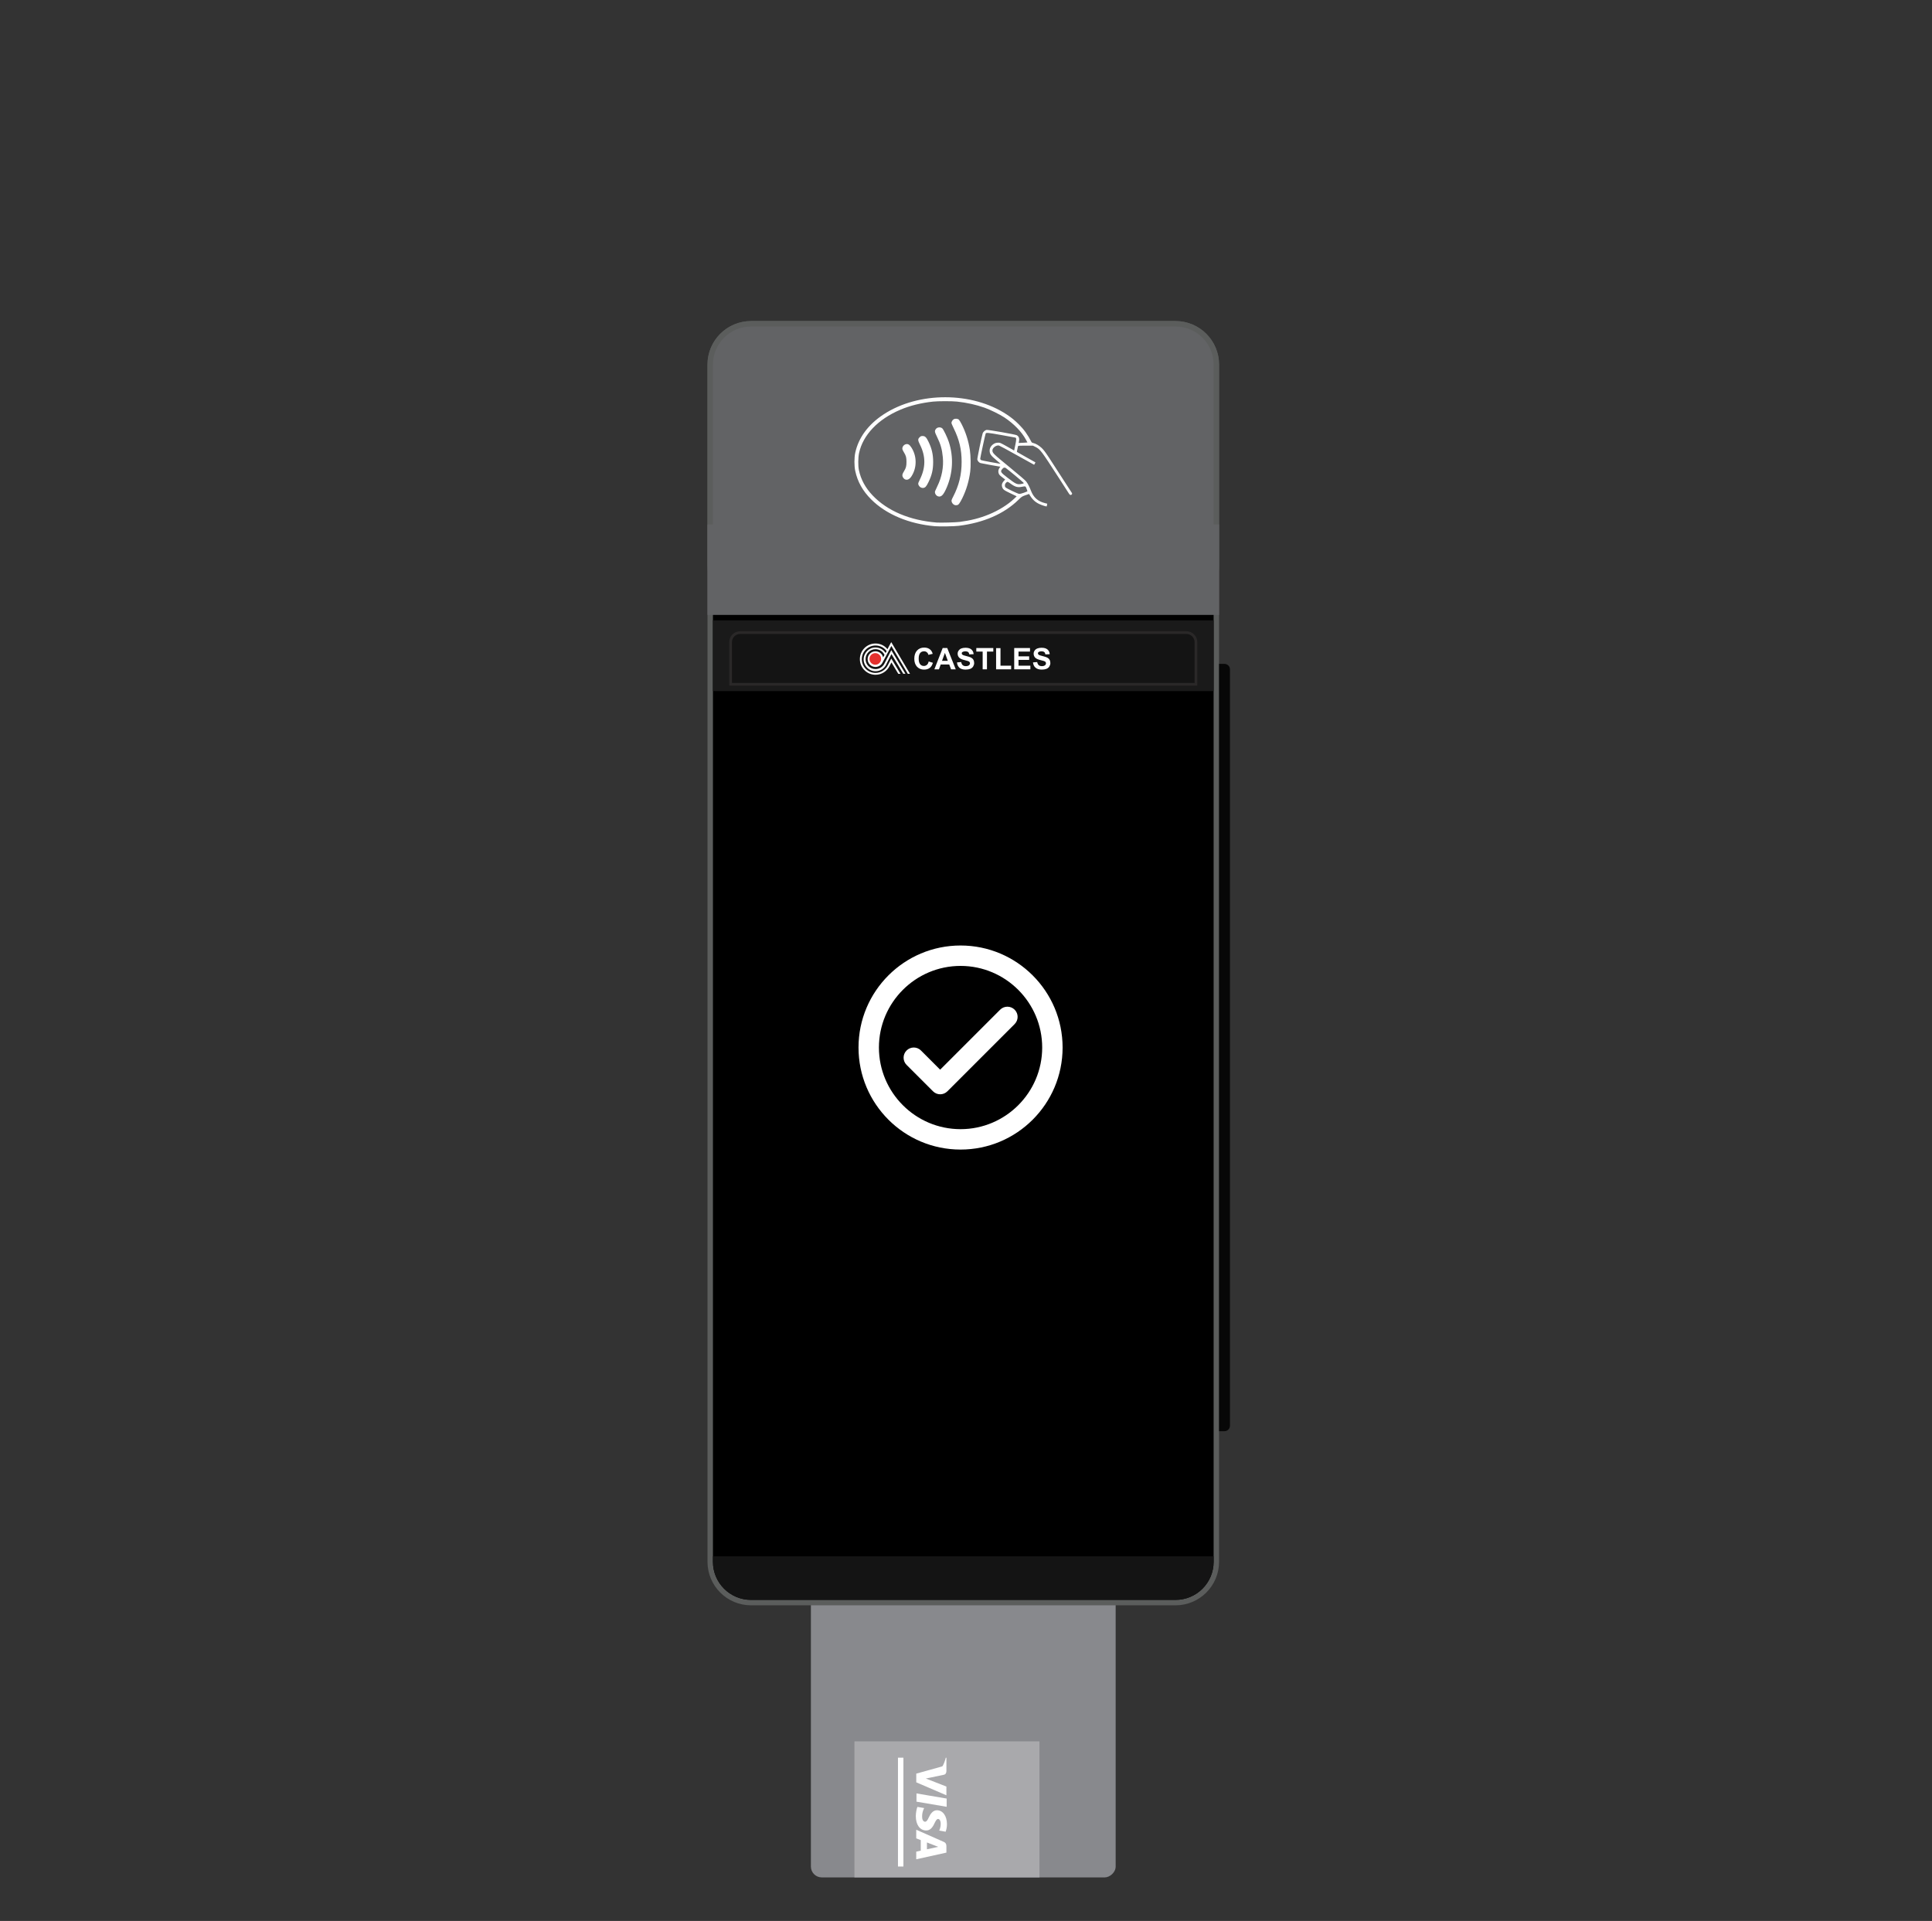 <svg width="355" height="353" viewBox="0 0 355 353" fill="none" xmlns="http://www.w3.org/2000/svg">
<rect x="0" y="0" width="355" height="353" fill="#333333" stroke="none"/>
<rect x="149" y="345" width="90" height="56" rx="2" transform="rotate(-90 149 345)" fill="#88898D"/>
<g clip-path="url(#clip0_2582_1728)">
<path d="M178.203 266.196V274.807C178.203 275.466 178.739 276.001 179.398 276.001H185.597C186.256 276.001 186.792 275.466 186.792 274.807V266.196C186.792 265.537 186.256 265.001 185.597 265.001H179.398C178.739 265.001 178.203 265.537 178.203 266.196ZM182.336 266.013V268.618H181.12C181.019 268.618 180.937 268.536 180.937 268.435V266.013H182.336ZM182.659 268.618V266.013H184.058V268.618H182.659ZM181.798 265.69V265.324H183.197V265.69H181.798ZM181.475 265.69H180.076V265.324H181.475V265.69ZM180.614 266.013V268.435C180.614 268.714 180.841 268.941 181.12 268.941H185.78V272.062H179.215V266.196C179.215 266.095 179.297 266.013 179.398 266.013H180.614ZM182.336 272.385V274.99H180.937V272.385H182.336ZM183.197 275.313V275.679H181.798V275.313H183.197ZM182.659 274.99V272.385H184.058V274.99H182.659ZM178.892 270.34H178.526V267.391H178.892V270.34ZM178.892 270.663V273.612H178.526V270.663H178.892ZM179.215 272.385H180.614V274.99H179.398C179.297 274.99 179.215 274.908 179.215 274.807V272.385ZM181.475 275.313V275.679H180.076V275.313H181.475ZM183.52 275.679V275.313H184.919V275.679H183.52ZM184.381 274.99V272.385H185.78V274.807C185.78 274.908 185.698 274.99 185.597 274.99H184.381ZM186.103 270.663H186.469V273.612H186.103V270.663ZM186.103 270.34V267.391H186.469V270.34H186.103ZM185.78 268.618H184.381V266.013H185.597C185.698 266.013 185.78 266.095 185.78 266.196V268.618ZM183.52 265.69V265.324H184.919V265.69H183.52ZM179.398 265.324H179.753V265.69H179.398C179.119 265.69 178.892 265.917 178.892 266.196V267.068H178.526V266.196C178.526 265.715 178.917 265.324 179.398 265.324ZM178.526 274.807V273.935H178.892V274.807C178.892 275.086 179.119 275.313 179.398 275.313H179.753V275.679H179.398C178.917 275.679 178.526 275.287 178.526 274.807ZM185.597 275.679H185.242V275.313H185.597C185.876 275.313 186.103 275.086 186.103 274.807V273.935H186.469V274.807C186.469 275.287 186.078 275.679 185.597 275.679ZM186.469 266.196V267.068H186.103V266.196C186.103 265.917 185.876 265.69 185.597 265.69H185.242V265.324H185.597C186.078 265.324 186.469 265.715 186.469 266.196Z" fill="white"/>
</g>
<path d="M179.681 281.833C179.711 281.732 179.831 281.629 179.947 281.607C180.022 281.592 180.074 281.609 180.283 281.717C181.125 282.153 181.901 282.342 182.841 282.342C183.75 282.342 184.458 282.175 185.306 281.758C185.488 281.669 185.658 281.596 185.682 281.596C185.773 281.596 185.904 281.671 185.955 281.753C186.025 281.865 186.012 282.053 185.928 282.143C185.895 282.178 185.747 282.268 185.599 282.343C185.015 282.641 184.373 282.845 183.705 282.946C183.291 283.008 182.508 283.021 182.129 282.971C181.431 282.879 180.808 282.695 180.198 282.399C179.83 282.22 179.678 282.108 179.678 282.015C179.678 281.997 179.673 281.966 179.668 281.948C179.663 281.929 179.668 281.878 179.681 281.833ZM180.315 280.621C180.36 280.465 180.552 280.353 180.695 280.398C180.73 280.408 180.889 280.482 181.05 280.561C181.731 280.895 182.46 281.033 183.176 280.966C183.764 280.91 184.135 280.805 184.677 280.539C185.042 280.362 185.098 280.353 185.245 280.456C185.385 280.555 185.408 280.801 185.29 280.93C185.208 281.019 184.626 281.298 184.296 281.406C183.207 281.761 182.036 281.706 180.966 281.251C180.417 281.017 180.248 280.852 180.315 280.621ZM180.958 279.371C181.001 279.275 181.103 279.192 181.206 279.169C181.268 279.154 181.338 279.179 181.569 279.293C182.42 279.713 183.238 279.717 184.069 279.307C184.434 279.127 184.506 279.123 184.65 279.275C184.722 279.35 184.733 279.383 184.733 279.488C184.733 279.665 184.644 279.757 184.318 279.916C183.818 280.159 183.383 280.259 182.827 280.258C182.255 280.257 181.862 280.163 181.334 279.904C181.032 279.755 180.952 279.681 180.932 279.532C180.928 279.486 180.939 279.414 180.958 279.371ZM181.557 278.204C181.588 278.127 181.692 278.04 181.783 278.014C181.884 277.986 181.964 278.009 182.153 278.123C182.395 278.271 182.525 278.305 182.841 278.305C183.158 278.305 183.289 278.271 183.53 278.123C183.611 278.073 183.71 278.023 183.749 278.012C183.908 277.964 184.104 278.097 184.138 278.276C184.166 278.428 184.099 278.532 183.881 278.672C183.251 279.075 182.411 279.075 181.786 278.672C181.566 278.529 181.489 278.371 181.557 278.204Z" fill="white"/>
<rect x="157" y="320" width="34" height="25" fill="#A9A9AC"/>
<path d="M173.766 336.571C173.924 336.137 174.003 335.678 174 335.216C174 333.723 173.248 332.668 172.168 332.661C171.374 332.651 170.927 333.41 170.662 333.984C170.39 334.573 170.218 334.77 169.974 334.768C169.604 334.764 169.436 334.298 169.436 333.864C169.436 333.267 169.519 332.942 169.727 332.44L169.814 332.255L168.571 332.043C168.419 332.406 168.29 333.06 168.278 333.736C168.278 335.324 169.026 336.361 170.175 336.374C170.809 336.387 171.288 335.976 171.683 335.112C171.94 334.586 172.112 334.26 172.372 334.26C172.603 334.26 172.849 334.54 172.849 335.123C172.858 335.511 172.786 335.897 172.635 336.255L172.573 336.395L173.774 336.607L173.766 336.571ZM173.899 340.446V339.279C173.899 338.916 173.799 338.643 173.439 338.484L168.356 336.24V337.828L169.189 338.145L169.188 340.083C168.992 340.128 168.356 340.268 168.356 340.268V341.669L173.899 340.446ZM173.946 330.513V332.026L168.4 331.08V329.568L173.948 330.513H173.946ZM170.889 326.672L170.119 326.829L173.899 328.307V329.91L168.363 327.529V325.93L173.051 324.624C173.128 324.602 173.194 324.553 173.236 324.484C173.48 324.013 173.664 323.514 173.786 322.999L173.903 323.019V325.454C173.89 325.785 173.786 326.051 173.433 326.139L170.886 326.671L170.889 326.672ZM170.323 338.579L171.875 339.182C171.858 339.175 172.195 339.306 172.403 339.383L171.924 339.486L170.324 339.836V338.578L170.323 338.579Z" fill="white"/>
<line x1="165.5" y1="322.999" x2="165.5" y2="342.999" stroke="white"/>
<path d="M130.5 67C130.5 62.858 133.858 59.5 138 59.5H216C220.142 59.5 223.5 62.858 223.5 67V287C223.5 291.142 220.142 294.5 216 294.5H138C133.858 294.5 130.5 291.142 130.5 287V67Z" fill="black" stroke="#5B5D5C"/>
<path d="M223.5 103.961C223.5 108.104 220.142 111.461 216 111.461H138C133.858 111.461 130.5 108.104 130.5 103.961V67C130.5 62.858 133.858 59.5 138 59.5H216C220.142 59.5 223.5 62.858 223.5 67V103.961Z" fill="#626365" stroke="#5B5D5C"/>
<rect x="130" y="96.385" width="94" height="16.615" fill="#626365"/>
<path d="M224 122H225C225.552 122 226 122.448 226 123V262C226 262.552 225.552 263 225 263H224V122Z" fill="#070707"/>
<path d="M131 286H223V287C223 290.866 219.866 294 216 294H138C134.134 294 131 290.866 131 287V286Z" fill="#141414"/>
<path d="M171.794 96.7C167.029 96.284 162.82 94.516 160.082 91.778C158.52 90.219 157.572 88.527 157.146 86.531C156.951 85.623 156.951 84.119 157.149 83.201C157.745 80.428 159.535 78.003 162.358 76.151C168.793 71.932 178.653 71.951 185.029 76.199C185.876 76.763 186.423 77.212 187.191 77.967C188.158 78.921 188.838 79.871 189.554 81.264C189.58 81.317 189.714 81.382 189.847 81.408C190.3 81.502 190.902 81.854 191.387 82.306C191.764 82.658 192.054 83.042 192.773 84.129C193.499 85.226 196.78 90.291 196.979 90.623C197.057 90.753 196.904 90.958 196.732 90.958C196.608 90.958 196.523 90.877 196.341 90.59C196.214 90.388 195.378 89.09 194.482 87.703C191.315 82.801 191.146 82.573 190.264 82.13L189.801 81.899H188.441C187.08 81.899 187.08 81.899 187.048 82.042C186.869 82.827 186.833 83.019 186.872 83.055C186.898 83.078 187.669 83.517 188.587 84.031L190.257 84.966L190.153 85.184C190.094 85.304 190.029 85.402 190.007 85.402C189.984 85.402 188.578 84.624 186.882 83.67C185.186 82.719 183.698 81.912 183.578 81.88C183.096 81.746 182.354 82.28 182.354 82.762C182.354 83.25 182.497 83.39 185.479 85.831C187.337 87.355 188.402 88.269 188.565 88.484C188.861 88.878 189.16 89.458 189.434 90.17C189.919 91.427 190.706 92.127 191.999 92.452L192.425 92.56L192.389 92.791C192.37 92.918 192.344 93.035 192.327 93.051C192.272 93.113 191.416 92.84 190.921 92.602C190.147 92.231 189.613 91.7 189.089 90.776C189.085 90.769 188.779 90.874 188.415 91.007C187.764 91.245 187.731 91.264 187.116 91.866C184.489 94.431 180.72 96.069 176.172 96.625C175.427 96.73 172.582 96.772 171.794 96.7ZM176.322 95.912C178.409 95.636 180.03 95.222 181.722 94.529C183.5 93.8 185.179 92.755 186.351 91.642L186.813 91.202L185.648 90.646C184.404 90.05 184.281 89.952 184.121 89.422C184.02 89.087 184.134 88.728 184.453 88.387L184.701 88.116L184.16 87.706C183.734 87.381 183.6 87.241 183.516 87.026C183.382 86.678 183.431 86.3 183.646 85.997L183.809 85.766L182.103 85.467C181.166 85.301 180.29 85.135 180.16 85.096C179.903 85.021 179.645 84.728 179.577 84.445C179.541 84.292 180.378 80.21 180.563 79.627C180.648 79.367 181.003 79.051 181.273 79.002C181.556 78.95 186.582 79.832 186.833 79.979C187.23 80.21 187.354 80.581 187.23 81.154L187.178 81.391H187.455C187.608 81.391 187.969 81.372 188.259 81.349L188.786 81.307L188.525 80.822C187.741 79.36 186.312 77.882 184.551 76.71C183.727 76.164 181.973 75.298 180.915 74.92C179.411 74.383 177.592 73.979 175.844 73.797C174.883 73.696 172.374 73.7 171.443 73.8C169.213 74.041 167.188 74.546 165.417 75.301C161.316 77.049 158.559 79.946 157.852 83.247C157.667 84.109 157.654 85.62 157.823 86.404C158.197 88.139 159.011 89.64 160.336 91.036C163.038 93.881 167.165 95.632 172.113 96.026C172.777 96.079 175.648 96 176.322 95.912ZM175.42 92.807C175.166 92.732 174.906 92.43 174.851 92.14C174.815 91.951 174.857 91.821 175.127 91.297C176.221 89.181 176.696 87.234 176.696 84.874C176.696 82.593 176.276 80.815 175.232 78.686C175.007 78.231 174.825 77.804 174.825 77.742C174.825 77.514 175.013 77.186 175.219 77.059C175.498 76.883 175.97 76.916 176.198 77.127C176.286 77.209 176.511 77.58 176.7 77.951C177.448 79.419 177.959 81.03 178.213 82.706C178.369 83.745 178.402 85.711 178.275 86.661C178.044 88.413 177.582 89.978 176.84 91.508C176.39 92.433 176.11 92.814 175.876 92.814C175.83 92.814 175.752 92.827 175.707 92.84C175.661 92.853 175.531 92.84 175.42 92.807ZM172.377 91.215C171.986 91.101 171.703 90.62 171.817 90.262C171.843 90.174 172.029 89.773 172.227 89.37C173.064 87.661 173.412 85.831 173.243 84.034C173.103 82.557 172.839 81.626 172.172 80.265C171.726 79.35 171.703 79.21 171.963 78.839C172.211 78.488 172.829 78.432 173.152 78.729C173.376 78.934 174.076 80.395 174.346 81.222C175.238 83.956 175.101 86.896 173.959 89.581C173.37 90.958 172.956 91.385 172.377 91.215ZM169.239 89.601C168.998 89.493 168.79 89.236 168.731 88.979C168.695 88.823 168.757 88.647 169.044 88.068C170.098 85.932 170.108 83.878 169.079 81.792C168.627 80.877 168.617 80.695 168.998 80.333C169.187 80.154 169.268 80.125 169.532 80.125C169.978 80.125 170.209 80.35 170.606 81.167C171.218 82.423 171.469 83.514 171.465 84.91C171.462 86.346 171.228 87.332 170.577 88.657C170.202 89.415 170.017 89.617 169.642 89.666C169.529 89.676 169.346 89.65 169.239 89.601ZM166.309 88.097C166.117 88.019 165.899 87.758 165.834 87.531C165.762 87.277 165.821 87.075 166.107 86.603C166.479 85.994 166.563 85.669 166.563 84.874C166.563 84.08 166.479 83.751 166.107 83.146C165.98 82.941 165.857 82.693 165.827 82.596C165.707 82.195 166.042 81.704 166.492 81.619C166.872 81.548 167.133 81.717 167.484 82.264C168.497 83.846 168.497 85.955 167.484 87.524C167.126 88.074 166.729 88.269 166.309 88.097ZM188.128 90.551C188.467 90.431 188.76 90.317 188.779 90.297C188.799 90.278 188.734 90.063 188.633 89.816C188.431 89.311 188.464 89.324 187.741 89.461C186.963 89.611 186.511 89.477 185.658 88.849C185.427 88.676 185.186 88.536 185.127 88.536C185.065 88.536 184.935 88.624 184.831 88.735C184.613 88.969 184.58 89.334 184.756 89.552C184.912 89.741 187.051 90.76 187.305 90.766C187.419 90.769 187.787 90.672 188.128 90.551ZM187.79 88.914C188.106 88.849 188.141 88.829 188.086 88.725C188.024 88.611 185.065 86.157 184.808 86.004C184.597 85.88 184.424 85.909 184.248 86.098C183.734 86.648 183.796 86.766 185.127 87.784C186.735 89.018 186.908 89.09 187.79 88.914ZM183.819 85.193C183.819 85.177 183.483 84.887 183.073 84.552C182.061 83.719 181.843 83.406 181.843 82.788C181.843 82.273 182.188 81.775 182.741 81.489C183.015 81.346 183.506 81.303 183.783 81.395C183.978 81.46 184.863 81.938 186.087 82.641L186.345 82.791L186.556 81.782C186.774 80.75 186.777 80.477 186.576 80.415C186.514 80.395 185.332 80.18 183.952 79.936C181.498 79.503 181.227 79.477 181.114 79.663C181.052 79.76 180.117 84.09 180.117 84.272C180.117 84.363 180.163 84.477 180.222 84.526C180.277 84.575 181.074 84.747 181.992 84.91C183.763 85.229 183.819 85.239 183.819 85.193Z" fill="white"/>
<rect x="131" y="114" width="92" height="13" fill="#1A1A1A"/>
<path d="M134.25 118C134.25 117.034 135.034 116.25 136 116.25H218C218.966 116.25 219.75 117.034 219.75 118V125.75H134.25V118Z" fill="#141414" stroke="#2A2828" stroke-width="0.5"/>
<path d="M170.642 121.557L171.415 121.797C171.294 122.226 171.106 122.535 170.831 122.741C170.557 122.947 170.213 123.049 169.785 123.049C169.27 123.049 168.841 122.878 168.498 122.518C168.172 122.157 168 121.677 168 121.059C168 120.407 168.172 119.909 168.498 119.549C168.824 119.189 169.27 119 169.819 119C170.299 119 170.694 119.137 170.986 119.429C171.157 119.601 171.294 119.841 171.38 120.15L170.591 120.338C170.539 120.132 170.454 119.978 170.299 119.858C170.145 119.738 170.008 119.686 169.785 119.686C169.493 119.686 169.253 119.789 169.081 119.995C168.909 120.201 168.806 120.544 168.806 121.008C168.806 121.505 168.892 121.848 169.081 122.071C169.27 122.294 169.493 122.38 169.767 122.38C169.973 122.38 170.162 122.312 170.316 122.174C170.471 122.054 170.574 121.848 170.642 121.557Z" fill="white"/>
<path d="M175.617 122.998H174.759L174.416 122.106H172.854L172.528 122.998H171.688L173.215 119.086H174.055L175.617 122.998ZM174.158 121.437L173.626 119.978L173.095 121.437H174.158Z" fill="white"/>
<path d="M175.844 121.728L176.616 121.659C176.667 121.917 176.753 122.106 176.89 122.226C177.028 122.346 177.216 122.414 177.457 122.414C177.714 122.414 177.903 122.363 178.04 122.26C178.177 122.157 178.229 122.02 178.229 121.883C178.229 121.797 178.194 121.711 178.143 121.642C178.092 121.574 177.989 121.522 177.851 121.471C177.766 121.436 177.542 121.385 177.216 121.299C176.787 121.196 176.496 121.059 176.324 120.922C176.084 120.716 175.964 120.441 175.964 120.132C175.964 119.926 176.015 119.755 176.135 119.566C176.256 119.395 176.41 119.257 176.616 119.171C176.822 119.086 177.079 119.034 177.388 119.034C177.886 119.034 178.246 119.137 178.503 119.36C178.744 119.583 178.881 119.858 178.898 120.218L178.109 120.252C178.074 120.047 178.006 119.909 177.886 119.823C177.783 119.738 177.611 119.686 177.388 119.686C177.165 119.686 176.976 119.738 176.839 119.823C176.753 119.875 176.719 119.961 176.719 120.064C176.719 120.149 176.753 120.235 176.839 120.304C176.942 120.39 177.182 120.476 177.56 120.561C177.937 120.647 178.229 120.75 178.418 120.836C178.606 120.939 178.744 121.059 178.847 121.23C178.949 121.402 179.001 121.608 179.001 121.848C179.001 122.071 178.932 122.277 178.812 122.483C178.692 122.672 178.503 122.826 178.28 122.912C178.057 122.998 177.766 123.049 177.422 123.049C176.925 123.049 176.547 122.929 176.29 122.706C176.05 122.483 175.878 122.157 175.844 121.728Z" fill="white"/>
<path d="M180.561 122.998V119.738H179.395V119.086H182.517V119.738H181.351V122.998H180.561Z" fill="white"/>
<path d="M183.031 122.998V119.103H183.838V122.329H185.794V122.998H183.031Z" fill="white"/>
<path d="M186.359 122.998V119.086H189.259V119.738H187.149V120.613H189.105V121.265H187.149V122.329H189.328V122.998H186.359Z" fill="white"/>
<path d="M189.809 121.728L190.581 121.659C190.632 121.917 190.718 122.106 190.855 122.226C190.993 122.346 191.181 122.414 191.422 122.414C191.679 122.414 191.868 122.363 192.005 122.26C192.142 122.157 192.194 122.02 192.194 121.883C192.194 121.797 192.159 121.711 192.108 121.642C192.056 121.574 191.953 121.522 191.816 121.471C191.73 121.436 191.507 121.385 191.181 121.299C190.752 121.196 190.461 121.059 190.289 120.922C190.049 120.716 189.929 120.441 189.929 120.132C189.929 119.926 189.98 119.755 190.1 119.566C190.22 119.395 190.375 119.257 190.598 119.171C190.821 119.086 191.061 119.034 191.37 119.034C191.868 119.034 192.228 119.137 192.485 119.36C192.726 119.583 192.863 119.858 192.88 120.218L192.091 120.252C192.056 120.047 191.988 119.909 191.868 119.823C191.765 119.738 191.593 119.686 191.37 119.686C191.147 119.686 190.958 119.738 190.838 119.823C190.752 119.875 190.718 119.961 190.718 120.064C190.718 120.149 190.752 120.235 190.838 120.304C190.941 120.39 191.181 120.476 191.559 120.561C191.936 120.647 192.228 120.75 192.417 120.836C192.605 120.939 192.743 121.059 192.846 121.23C192.949 121.402 193 121.608 193 121.848C193 122.071 192.931 122.277 192.811 122.483C192.691 122.672 192.503 122.826 192.279 122.912C192.056 122.998 191.765 123.049 191.422 123.049C190.924 123.049 190.546 122.929 190.289 122.706C190.014 122.483 189.86 122.157 189.809 121.728Z" fill="white"/>
<path fill-rule="evenodd" clip-rule="evenodd" d="M162.513 121.945C162.197 122.563 161.567 122.954 160.874 122.954C159.866 122.954 159.046 122.134 159.046 121.126C159.046 120.118 159.866 119.298 160.874 119.298C161.58 119.298 162.223 119.702 162.525 120.345L162.273 120.811C162.122 120.168 161.555 119.689 160.861 119.689C160.067 119.689 159.424 120.332 159.424 121.126C159.424 121.92 160.067 122.563 160.861 122.563C161.441 122.563 161.933 122.223 162.172 121.731L163.786 118.706L166.811 123.824H167.214L163.924 118.265L163.761 118L163.609 118.277L163.067 119.298C162.538 118.63 161.731 118.252 160.874 118.252C159.286 118.252 158 119.538 158 121.126C158 122.714 159.286 124 160.874 124C161.983 124 162.992 123.357 163.471 122.361L163.798 121.731L165.059 123.824H165.462L163.773 121.013L163.168 122.185L163.155 122.21C162.739 123.092 161.845 123.66 160.874 123.66C159.475 123.66 158.353 122.525 158.353 121.139C158.353 119.752 159.487 118.618 160.887 118.618C161.693 118.618 162.45 118.996 162.916 119.651L162.727 120.004C162.336 119.374 161.643 118.983 160.874 118.983C159.676 118.983 158.693 119.966 158.693 121.164C158.693 122.361 159.676 123.345 160.874 123.345C161.693 123.345 162.45 122.891 162.815 122.147L163.798 120.193L165.966 123.811H166.37L163.773 119.475L162.525 121.92L162.513 121.945Z" fill="white"/>
<ellipse cx="160.837" cy="121.088" rx="1.071" ry="1.071" fill="#E4312E"/>
<g clip-path="url(#clip1_2582_1728)">
<path d="M176.5 173.75C166.15 173.75 157.75 182.15 157.75 192.5C157.75 202.85 166.15 211.25 176.5 211.25C186.85 211.25 195.25 202.85 195.25 192.5C195.25 182.15 186.85 173.75 176.5 173.75ZM176.5 207.5C168.231 207.5 161.5 200.769 161.5 192.5C161.5 184.231 168.231 177.5 176.5 177.5C184.769 177.5 191.5 184.231 191.5 192.5C191.5 200.769 184.769 207.5 176.5 207.5ZM183.775 185.544L172.75 196.569L169.225 193.044C168.494 192.312 167.312 192.312 166.581 193.044C165.85 193.775 165.85 194.956 166.581 195.688L171.438 200.544C172.169 201.275 173.35 201.275 174.081 200.544L186.437 188.188C187.169 187.456 187.169 186.275 186.437 185.544C185.706 184.812 184.506 184.812 183.775 185.544Z" fill="white"/>
</g>
<defs>
<clipPath id="clip0_2582_1728">
<rect width="11" height="11" fill="white" transform="matrix(0 -1 1 0 177 276.001)"/>
</clipPath>
<clipPath id="clip1_2582_1728">
<rect width="45" height="45" fill="white" transform="translate(154 170)"/>
</clipPath>
</defs>
</svg>
